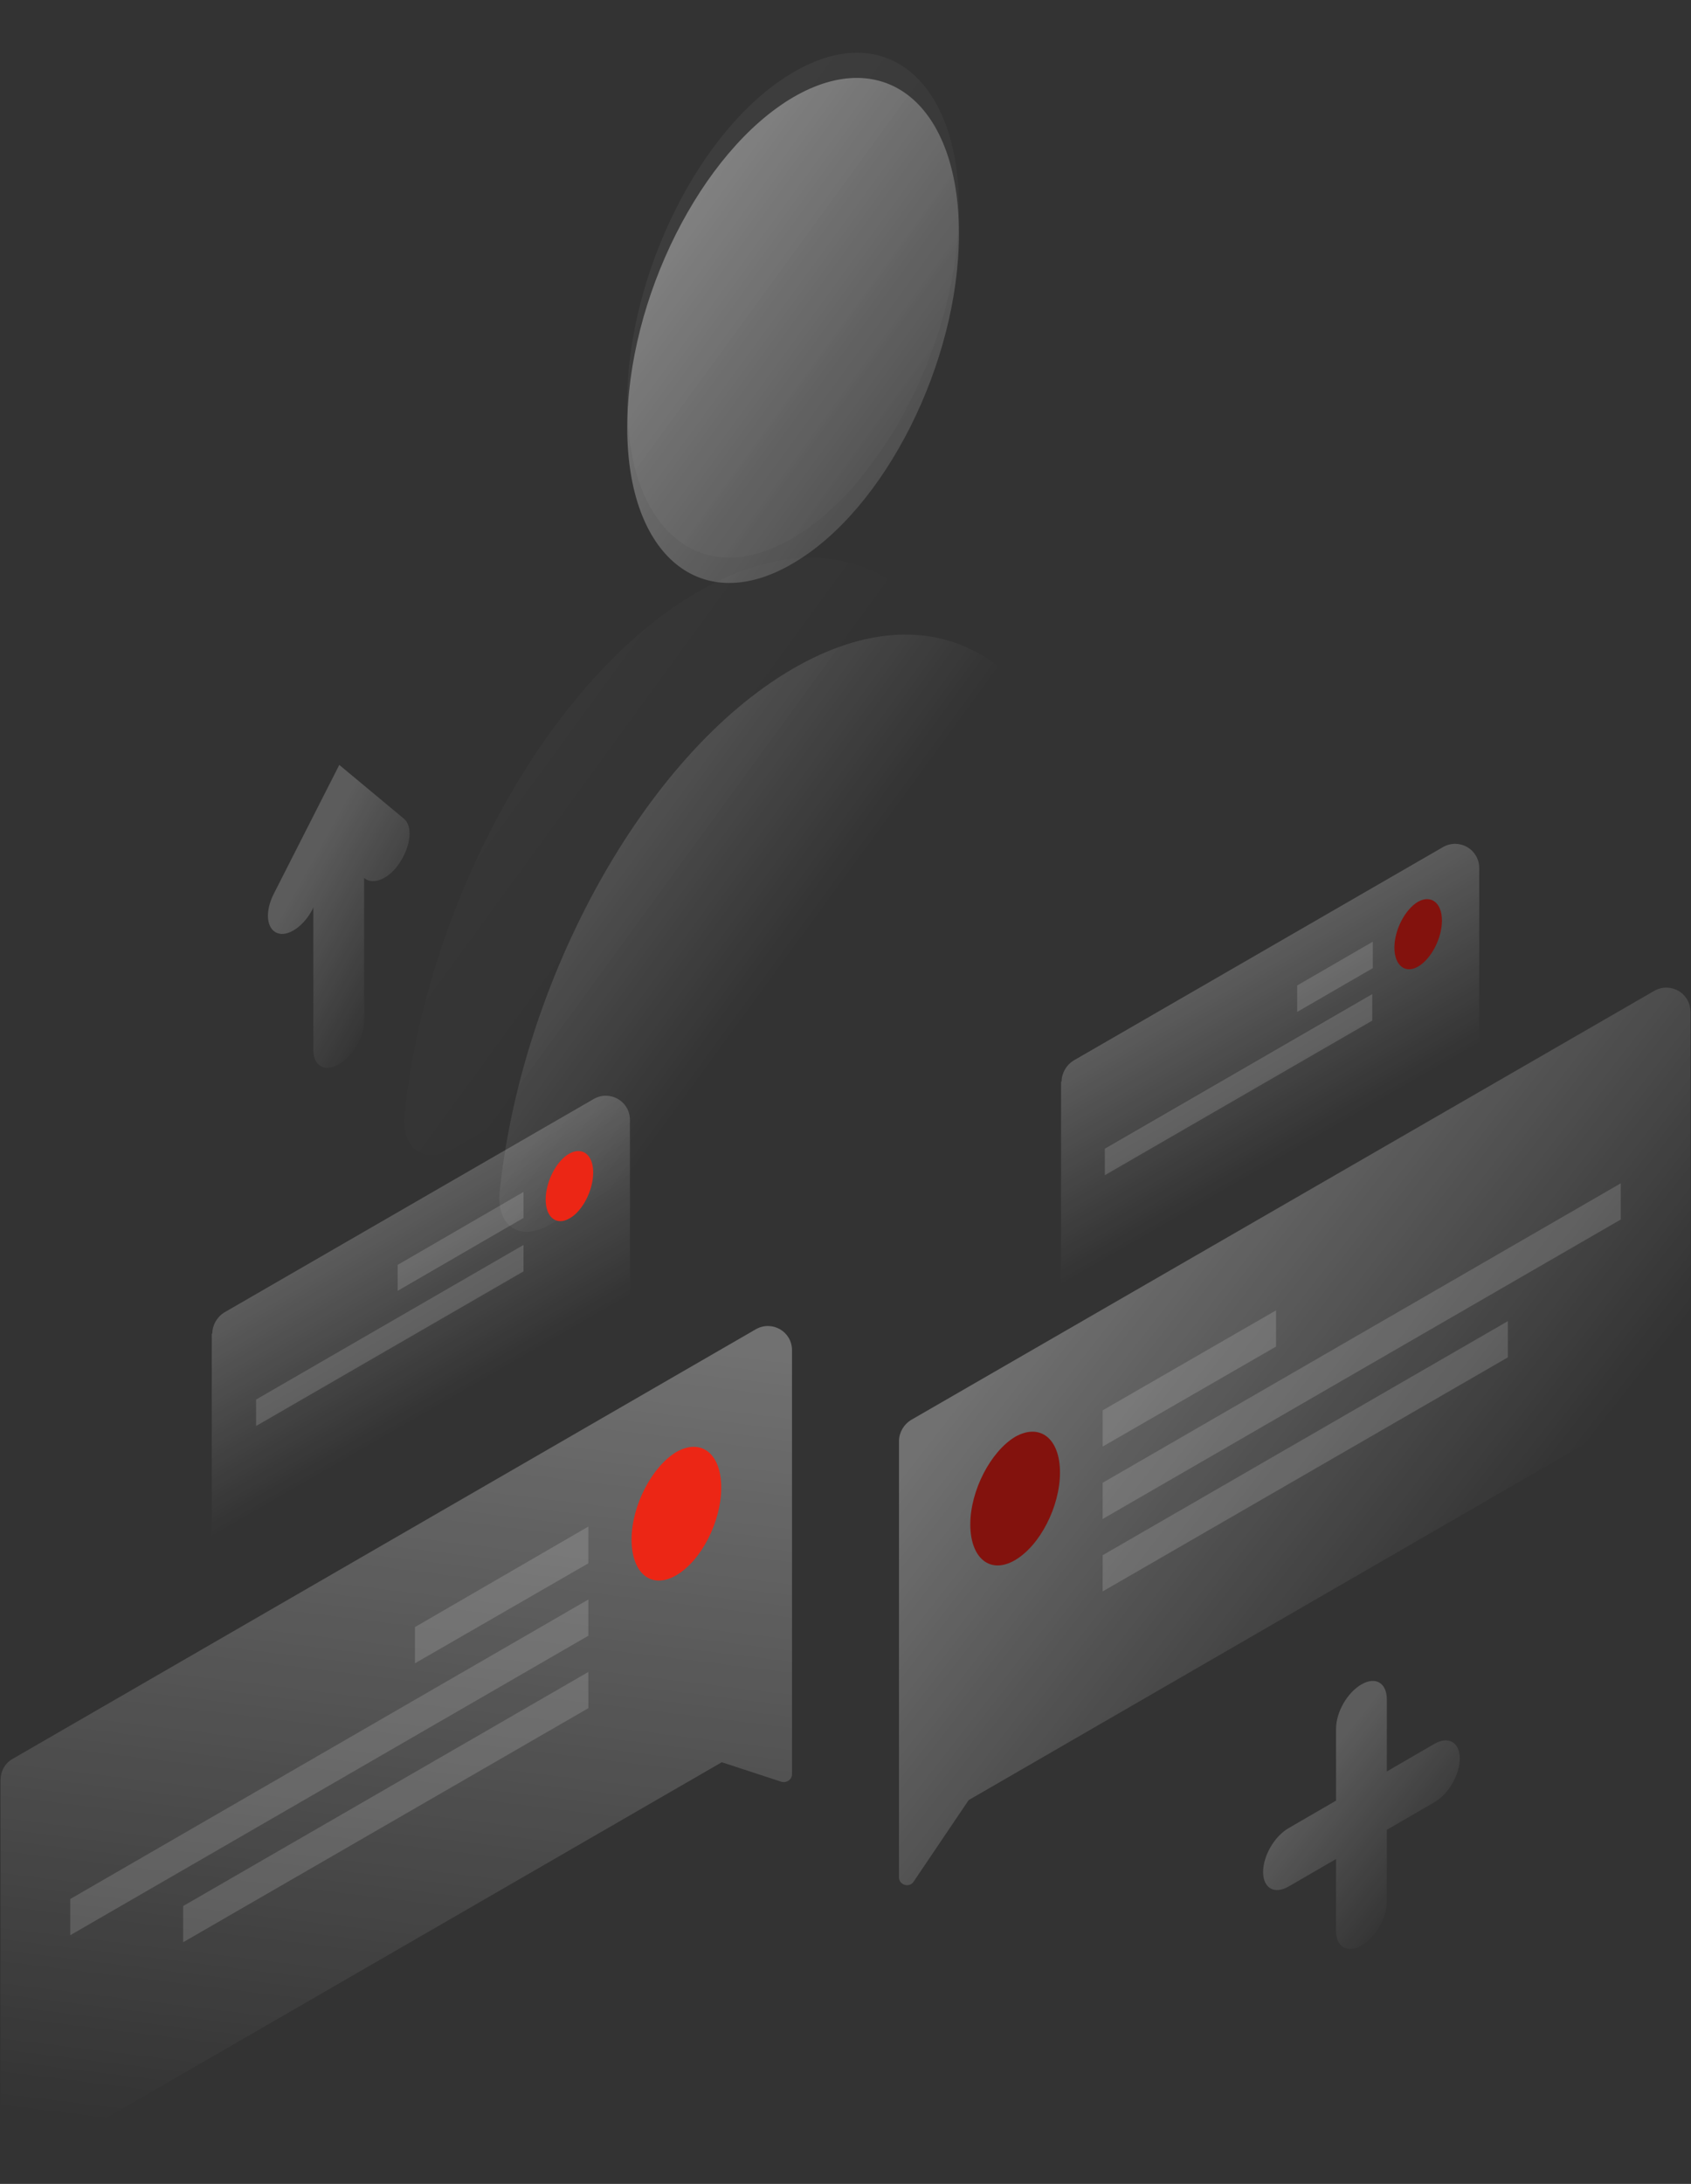 <?xml version="1.0" encoding="utf-8"?>
<!-- Generator: Adobe Illustrator 26.0.1, SVG Export Plug-In . SVG Version: 6.00 Build 0)  -->
<svg version="1.1" id="Camada_1" xmlns="http://www.w3.org/2000/svg" xmlns:xlink="http://www.w3.org/1999/xlink" x="0px" y="0px"
	 viewBox="0 0 313 404" style="enable-background:new 0 0 313 404;" xml:space="preserve">
<rect x="0" y="0" width="313" height="404" fill="#333333" stroke="none"/>
<style type="text/css">
	.st0{opacity:0.5;fill:url(#SVGID_1_);enable-background:new    ;}
	.st1{opacity:0.5;fill:url(#SVGID_00000122688910093113734730000006868586699345063606_);enable-background:new    ;}
	.st2{opacity:7.000000e-02;fill:url(#SVGID_00000042012008667849077970000012805614720634323855_);enable-background:new    ;}
	.st3{opacity:7.000000e-02;fill:url(#SVGID_00000021112055434668748430000001587615652708312764_);enable-background:new    ;}
	.st4{opacity:0.2;fill:url(#SVGID_00000013189175802777942030000009723466319442811541_);enable-background:new    ;}
	.st5{fill:#EC2615;}
	.st6{opacity:0.15;fill:#FEFEFE;enable-background:new    ;}
	.st7{opacity:0.2;fill:url(#SVGID_00000008143133042179430340000006100965922593482145_);enable-background:new    ;}
	.st8{fill:#83120D;}
	.st9{opacity:0.3;fill:url(#SVGID_00000118355421395500659570000011012615610547136152_);enable-background:new    ;}
	.st10{opacity:0.3;fill:url(#SVGID_00000101091663885827510140000007765947271723699844_);enable-background:new    ;}
	.st11{opacity:0.2;fill:url(#SVGID_00000180367871186725081520000000038966010587018674_);enable-background:new    ;}
	.st12{opacity:0.2;fill:url(#SVGID_00000155147530281085376670000017939936623458979974_);enable-background:new    ;}
</style>
<linearGradient id="SVGID_1_" gradientUnits="userSpaceOnUse" x1="33.61" y1="308.213" x2="144.832" y2="227.101" gradientTransform="matrix(1 0 0 -1 0 406)">
	<stop  offset="0" style="stop-color:#FFFFFF"/>
	<stop  offset="1" style="stop-color:#FFFFFF;stop-opacity:0"/>
</linearGradient>
<path class="st0" d="M146.6,123.8c27.4-16,50-1,54,33.4c0.7,6-3.8,13.8-9.4,17.1l-89.3,52.2c-5.5,3.2-10.1,0.6-9.4-6.2
	C96.6,181.3,119.2,139.8,146.6,123.8z"/>
<linearGradient id="SVGID_00000157993985376405075460000003579664143597711520_" gradientUnits="userSpaceOnUse" x1="90.281" y1="386.101" x2="201.504" y2="304.989" gradientTransform="matrix(1 0 0 -1 0 406)">
	<stop  offset="0" style="stop-color:#FFFFFF"/>
	<stop  offset="1" style="stop-color:#FFFFFF;stop-opacity:0"/>
</linearGradient>
<path style="opacity:0.5;fill:url(#SVGID_00000157993985376405075460000003579664143597711520_);enable-background:new    ;" d="
	M116.1,79.1c0,23.8,13.8,35.1,30.7,25.1c17-9.9,30.7-37.2,30.7-61S163.8,8.1,146.8,18C129.8,28,116.1,55.3,116.1,79.1z"/>
<linearGradient id="SVGID_00000142896172173571681130000000897111138134789003_" gradientUnits="userSpaceOnUse" x1="16.016" y1="322.501" x2="127.238" y2="241.389" gradientTransform="matrix(1 0 0 -1 0 406)">
	<stop  offset="0" style="stop-color:#FFFFFF"/>
	<stop  offset="1" style="stop-color:#FFFFFF;stop-opacity:0"/>
</linearGradient>
<path style="opacity:7.000000e-02;fill:url(#SVGID_00000142896172173571681130000000897111138134789003_);enable-background:new    ;" d="
	M129,109.6c27.4-16,50-1,54,33.4c0.7,6-3.8,13.8-9.4,17.1l-89.3,52.2c-5.5,3.2-10.1,0.6-9.4-6.2C79,167,101.6,125.5,129,109.6z"/>
<linearGradient id="SVGID_00000114035415003197565150000018101676464995591613_" gradientUnits="userSpaceOnUse" x1="90.274" y1="390.77" x2="201.496" y2="309.658" gradientTransform="matrix(1 0 0 -1 0 406)">
	<stop  offset="0" style="stop-color:#FFFFFF"/>
	<stop  offset="1" style="stop-color:#FFFFFF;stop-opacity:0"/>
</linearGradient>
<path style="opacity:7.000000e-02;fill:url(#SVGID_00000114035415003197565150000018101676464995591613_);enable-background:new    ;" d="
	M116.1,74.4c0,23.8,13.8,35.1,30.7,25.1s30.7-37.2,30.7-61c0-23.8-13.8-35.1-30.7-25.1C129.8,23.3,116.1,50.6,116.1,74.4z"/>
<linearGradient id="SVGID_00000049909897976451046720000000220323663973927558_" gradientUnits="userSpaceOnUse" x1="67.838" y1="178.421" x2="85.303" y2="148.17" gradientTransform="matrix(1 0 0 -1 0 406)">
	<stop  offset="0" style="stop-color:#FFFFFF"/>
	<stop  offset="1" style="stop-color:#FFFFFF;stop-opacity:0"/>
</linearGradient>
<path style="opacity:0.2;fill:url(#SVGID_00000049909897976451046720000000220323663973927558_);enable-background:new    ;" d="
	M39.3,246.7c0-1.6,0.9-3.1,2.2-3.9l68.4-39.5c3-1.7,6.7,0.4,6.7,3.9v32.6l-77.4,44.7V246.7z"/>
<g id="XMLID_00000087376809859166937920000017914227867429272459_">
	<g>
		<path class="st5" d="M109.8,216.9c0,3.3-2,7.2-4.4,8.5c-2.4,1.4-4.4-0.2-4.4-3.5c0-3.3,2-7.2,4.4-8.5
			C107.8,212.1,109.8,213.6,109.8,216.9z"/>
	</g>
	<g>
	</g>
</g>
<path class="st6" d="M96.9,220.5L73.6,234v4.8l23.3-13.5L96.9,220.5z"/>
<path class="st6" d="M96.9,230.3l-49.5,28.6v4.9l49.5-28.6V230.3z"/>
<linearGradient id="SVGID_00000101781400600944635160000004089214782152526495_" gradientUnits="userSpaceOnUse" x1="224.978" y1="224.993" x2="242.435" y2="194.757" gradientTransform="matrix(1 0 0 -1 0 406)">
	<stop  offset="0" style="stop-color:#FFFFFF"/>
	<stop  offset="1" style="stop-color:#FFFFFF;stop-opacity:0"/>
</linearGradient>
<path style="opacity:0.2;fill:url(#SVGID_00000101781400600944635160000004089214782152526495_);enable-background:new    ;" d="
	M196.5,200.1c0-1.6,0.9-3.1,2.2-3.9l68.4-39.5c3-1.7,6.7,0.4,6.7,3.9v32.6l-77.4,44.7V200.1z"/>
<g id="XMLID_00000019650073234562087070000007082063551498027170_">
	<g>
		<path class="st8" d="M266.9,170.3c0,3.3-2,7.1-4.4,8.5c-2.4,1.4-4.4-0.2-4.4-3.5s2-7.1,4.4-8.5C264.9,165.5,266.9,167,266.9,170.3
			z"/>
	</g>
	<g>
	</g>
</g>
<path class="st6" d="M254.1,174.2l-14,8.1v4.9l14-8.1V174.2z"/>
<path class="st6" d="M254,183.9l-49.5,28.6v4.9l49.5-28.6V183.9z"/>
<linearGradient id="SVGID_00000098215870692620152460000005181692156749226385_" gradientUnits="userSpaceOnUse" x1="83.677" y1="161.451" x2="64.716" y2="7.699" gradientTransform="matrix(1 0 0 -1 0 406)">
	<stop  offset="0" style="stop-color:#FFFFFF"/>
	<stop  offset="1" style="stop-color:#FFFFFF;stop-opacity:0"/>
</linearGradient>
<path style="opacity:0.3;fill:url(#SVGID_00000098215870692620152460000005181692156749226385_);enable-background:new    ;" d="
	M146.6,249.8c0-3.5-3.7-5.6-6.7-3.9L2.3,325.4c-1.4,0.8-2.2,2.3-2.2,3.9l0,73.8L133.6,326l11,3.6c1,0.3,2-0.4,2-1.4L146.6,249.8z"/>
<g id="XMLID_00000137097312588179286470000017731960773274328753_">
	<g>
		<path class="st5" d="M133.5,275.2c0,6.3-3.7,13.5-8.3,16.2c-4.6,2.7-8.3-0.3-8.3-6.6c0-6.3,3.8-13.5,8.3-16.2
			C129.8,266,133.5,268.9,133.5,275.2z"/>
	</g>
	<g>
	</g>
</g>
<path class="st6" d="M108.9,282.4L76.8,301v6.7l32.1-18.5V282.4z"/>
<path class="st6" d="M108.9,295.9L13,351.3v6.7l95.9-55.4V295.9z"/>
<path class="st6" d="M108.9,309.3l-75,43.3v6.7l75-43.3V309.3z"/>
<linearGradient id="SVGID_00000059311879960862779710000013052814204419468707_" gradientUnits="userSpaceOnUse" x1="198.024" y1="172.133" x2="273.73" y2="112.873" gradientTransform="matrix(1 0 0 -1 0 406)">
	<stop  offset="0" style="stop-color:#FFFFFF"/>
	<stop  offset="1" style="stop-color:#FFFFFF;stop-opacity:0"/>
</linearGradient>
<path style="opacity:0.3;fill:url(#SVGID_00000059311879960862779710000013052814204419468707_);enable-background:new    ;" d="
	M166.4,266.6c0-1.6,0.9-3.1,2.2-3.9l137.6-79.4c3-1.7,6.7,0.4,6.7,3.9l0,68.6L179.3,333l-10.2,15.1c-0.8,1.2-2.7,0.6-2.7-0.8
	L166.4,266.6z"/>
<g id="XMLID_00000061432677337828925650000015348984310458601883_">
	<g>
		<path class="st8" d="M196.2,272.4c0,6.3-3.7,13.5-8.3,16.2c-4.6,2.7-8.3-0.3-8.3-6.6c0-6.3,3.8-13.5,8.3-16.2
			C192.5,263.2,196.2,266.1,196.2,272.4z"/>
	</g>
	<g>
	</g>
</g>
<path class="st6" d="M204.1,260.9l32.1-18.5v6.7l-32.1,18.5V260.9z"/>
<path class="st6" d="M204.1,274.3l95.9-55.4v6.7L204.1,281L204.1,274.3z"/>
<path class="st6" d="M204.1,287.7l75-43.3v6.7l-75,43.3V287.7z"/>
<linearGradient id="SVGID_00000155866220109392348030000005737660581475241098_" gradientUnits="userSpaceOnUse" x1="242.88" y1="77.427" x2="265.677" y2="59.44" gradientTransform="matrix(1 0 0 -1 0 406)">
	<stop  offset="0" style="stop-color:#FFFFFF"/>
	<stop  offset="1" style="stop-color:#FFFFFF;stop-opacity:0"/>
</linearGradient>
<path style="opacity:0.2;fill:url(#SVGID_00000155866220109392348030000005737660581475241098_);enable-background:new    ;" d="
	M252,311.6c-2.6,1.5-4.7,5.1-4.7,8.2v13.3l-8.8,5.1c-2.6,1.5-4.7,5.1-4.7,8.1c0,3,2.1,4.2,4.7,2.7l8.8-5.1v13.3c0,3,2.1,4.2,4.7,2.7
	c2.6-1.5,4.7-5.1,4.7-8.1v-13.3l8.8-5.1c2.6-1.5,4.7-5.1,4.7-8.1c0-3-2.1-4.2-4.7-2.7l-8.8,5.1v-13.3
	C256.7,311.3,254.6,310.1,252,311.6z"/>
<linearGradient id="SVGID_00000041985867802632523990000012752811216007473559_" gradientUnits="userSpaceOnUse" x1="54.21" y1="240.535" x2="76.293" y2="228.228" gradientTransform="matrix(1 0 0 -1 0 406)">
	<stop  offset="0" style="stop-color:#FFFFFF"/>
	<stop  offset="1" style="stop-color:#FFFFFF;stop-opacity:0"/>
</linearGradient>
<path style="opacity:0.2;fill:url(#SVGID_00000041985867802632523990000012752811216007473559_);enable-background:new    ;" d="
	M62.8,141.5l-12.1,23.8c-1.7,3.3-1.4,6.5,0.6,7.3c2,0.8,5-1.3,6.6-4.5l0.1-0.3v26.4c0,3,2.1,4.2,4.7,2.7c2.6-1.5,4.7-5.1,4.7-8.1
	v-26.4l0.1,0.1c1.7,1.3,4.7,0,6.6-3.1c2-3.1,2.3-6.7,0.6-8L62.8,141.5z"/>
</svg>
